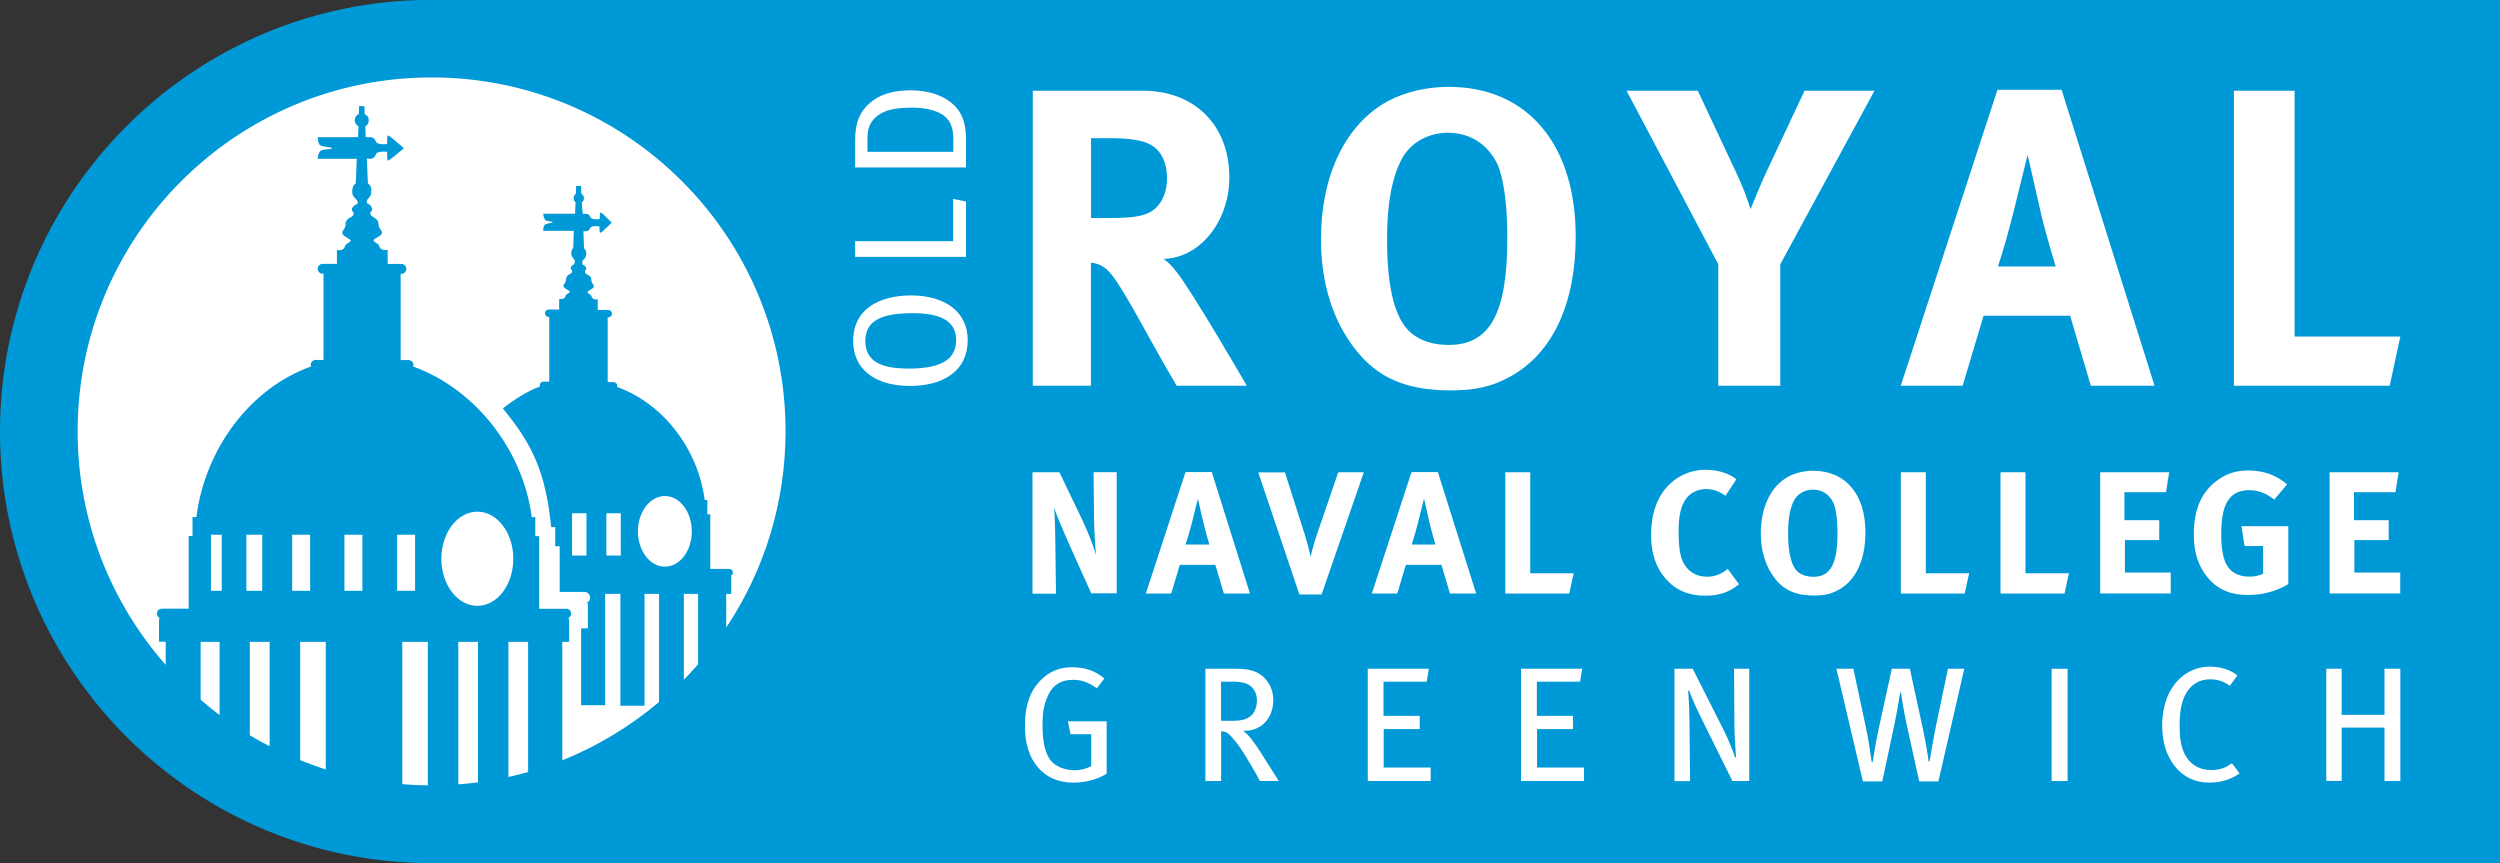 <?xml version="1.0" encoding="iso-8859-1"?>
<!-- Generator: Adobe Illustrator 17.1.0, SVG Export Plug-In . SVG Version: 6.00 Build 0)  -->
<!DOCTYPE svg PUBLIC "-//W3C//DTD SVG 1.1//EN" "http://www.w3.org/Graphics/SVG/1.1/DTD/svg11.dtd">
<svg version="1.1" id="Layer_1" xmlns="http://www.w3.org/2000/svg" xmlns:xlink="http://www.w3.org/1999/xlink" x="0px" y="0px"
	 viewBox="0 0 246.35 85.04" style="enable-background:new 0 0 246.35 85.04;" xml:space="preserve">
<rect x="0" y="0" width="246.35" height="85.04" fill="#333333" stroke="none"/>
<style type="text/css">
	.Arched_x0020_Green{fill:url(#SVGID_1_);stroke:#FFFFFF;stroke-width:0.25;stroke-miterlimit:1;}
	.st0{fill:#FFFFFF;}
	.st1{fill:#0099D8;}
</style>
<linearGradient id="SVGID_1_" gradientUnits="userSpaceOnUse" x1="-297.695" y1="339.984" x2="-296.988" y2="339.277">
	<stop  offset="0" style="stop-color:#20AC4B"/>
	<stop  offset="0.983" style="stop-color:#19361A"/>
</linearGradient>
<g>
	<circle class="st0" cx="42.28" cy="42.62" r="38.1"/>
	<path class="st1" d="M41.4,0C18.44,0.59,0,19.41,0,42.52c0,23.11,18.44,41.93,41.4,42.52h204.95V0H41.4z M21.64,70.47
		c-0.64-0.48-1.26-0.99-1.87-1.52v-5.7h1.87V70.47z M21.85,58.22h-1.06v-5.53h1.06V58.22z M26.57,73.54
		c-0.66-0.34-1.32-0.7-1.95-1.08v-9.21h1.95V73.54z M24.28,58.22v-5.53h1.56v5.53H24.28z M32.1,75.82c-0.86-0.27-1.7-0.58-2.52-0.91
		V63.25h2.52V75.82z M28.79,58.22v-5.53h1.77v5.53H28.79z M35.71,58.22h-1.77v-5.53h1.77V58.22z M42.16,77.39
		c-0.85-0.01-1.69-0.05-2.52-0.12V63.25h2.52C42.16,63.25,42.16,75.55,42.16,77.39z M39.13,58.22v-5.53h1.77v5.53H39.13z
		 M47.1,77.09c-0.64,0.09-1.29,0.15-1.94,0.2V63.25h1.94V77.09z M47.04,59.7c-1.96,0-3.55-2.08-3.55-4.64
		c0-2.56,1.59-4.64,3.55-4.64c1.96,0,3.54,2.08,3.54,4.64C50.58,57.63,49,59.7,47.04,59.7z M52.04,76.07
		c-0.64,0.18-1.29,0.35-1.94,0.49V63.25h1.94V76.07z M65.52,55.84c-1.47,0-2.66-1.56-2.66-3.48c0-1.92,1.19-3.48,2.66-3.48
		c1.46,0,2.65,1.55,2.65,3.48C68.18,54.28,66.99,55.84,65.52,55.84z M68.79,65.46c-0.43,0.49-0.95,1.05-1.4,1.52v-8.46h1.4V65.46z
		 M71.56,61.84v-3.32h0.5v-1.74H71.9c0.18-0.02,0.32-0.17,0.32-0.36c0-0.2-0.16-0.36-0.36-0.36h-1.87v-5.38H69.7v-1.41h-0.26
		c-0.64-4.98-4.06-9.5-8.64-11.14c0.01-0.04,0.02-0.08,0.02-0.12c0-0.2-0.16-0.36-0.37-0.36h-0.57l0-6.38h0.06
		c0.2,0,0.36-0.16,0.36-0.36c0-0.2-0.16-0.37-0.36-0.37h-0.06H58.9v-1.04h-0.28c-0.1-0.02-0.25-0.08-0.3-0.22
		c-0.08-0.25-0.11-0.19-0.29-0.33c-0.18-0.14-0.18-0.2,0.06-0.34c0.28-0.18,0.42-0.23,0.42-0.41c0-0.11-0.07-0.19-0.14-0.27
		c-0.1-0.19-0.11-0.36-0.11-0.42c0-0.25-0.2-0.35-0.47-0.5c-0.1-0.05-0.15-0.15-0.15-0.23c0-0.02,0-0.09,0.01-0.11
		c0.09-0.06,0.12-0.12,0.12-0.21c0-0.15-0.13-0.3-0.34-0.37c-0.01-0.02-0.01-0.03-0.02-0.06c-0.05-0.18-0.08-0.25,0.07-0.43
		c0.08-0.1,0.26-0.16,0.29-0.55c0.02-0.33-0.09-0.44-0.22-0.57l-0.06-1.69h0.24c0,0,0.24,0,0.36-0.19c0.07-0.11,0.06-0.22,0.31-0.29
		c0.25-0.06,0.67-0.01,0.67-0.01s0,0.48,0.02,0.59c0.02,0.12,0.21-0.02,0.33-0.13c0.19-0.17,0.86-0.81,0.86-0.81
		s-0.68-0.7-0.82-0.82c-0.12-0.11-0.3-0.25-0.33-0.13c-0.03,0.12-0.03,0.59-0.03,0.59s-0.42,0.05-0.67-0.02
		c-0.25-0.06-0.24-0.18-0.31-0.3c-0.14-0.23-0.41-0.2-0.41-0.2h-0.29l-0.1-1.12c0.13-0.09,0.21-0.18,0.22-0.42
		c0.01-0.25-0.13-0.34-0.26-0.44l-0.02-0.76h-0.49l-0.02,0.76c-0.13,0.09-0.22,0.25-0.22,0.44c0,0.31,0.12,0.3,0.18,0.39l-0.04,1.14
		h-3.14c0,0,0.04,0.55,0.26,0.66c0.25,0.13,0.66,0.08,0.66,0.18c0,0.08-0.46,0.08-0.72,0.21c-0.22,0.11-0.2,0.64-0.2,0.64h3.01
		l-0.05,1.67c-0.1,0.13-0.22,0.3-0.2,0.56c0.03,0.26,0.07,0.31,0.26,0.55c0.17,0.2,0.08,0.29,0.04,0.46
		c-0.01,0.03-0.01,0.04-0.03,0.06c-0.2,0.07-0.32,0.23-0.32,0.37c0,0.08,0.05,0.16,0.13,0.22c0,0.02,0.01,0.04,0.01,0.07
		c0,0.1-0.05,0.18-0.12,0.24c-0.3,0.13-0.48,0.32-0.48,0.54c0,0.02,0,0.05,0,0.07c-0.02,0.14-0.04,0.23-0.21,0.46
		c-0.01,0.01-0.01,0.02-0.02,0.03c0,0-0.03,0.09-0.03,0.11c0,0.11,0.09,0.21,0.25,0.3c0.06,0.05,0.13,0.09,0.2,0.13
		c0.25,0.14,0.21,0.18,0.02,0.32c-0.19,0.14-0.21,0.07-0.29,0.33c-0.05,0.15-0.21,0.2-0.31,0.22h-0.29v1.04h-0.98h-0.06
		c-0.2,0-0.36,0.16-0.36,0.37c0,0.2,0.16,0.36,0.36,0.36h0.06v6.38h-0.58c-0.2,0-0.36,0.16-0.36,0.36c0,0.04,0.01,0.08,0.02,0.12
		c-1.26,0.45-2.6,1.33-3.65,2.16c2.9,3.5,4.23,6.29,4.76,11.69h0.4v1.89h0.44v4.5h2.44c0.31,0,0.56,0.25,0.56,0.56
		c0,0.29-0.22,0.51-0.49,0.54h0.27v2.49h-0.67v7.57h2.37V58.52h1.5v11.02h2.38V58.52h1.43v10.66c-2.82,2.37-6.06,4.35-9.53,5.74
		V63.25h0.67v-2.31h-0.23c0.24-0.03,0.43-0.23,0.43-0.47c0-0.27-0.21-0.48-0.48-0.48h-2.67v-7.16h-0.38v-1.87H52.4
		c-0.86-6.63-5.59-12.65-11.69-14.84c0.02-0.05,0.03-0.1,0.03-0.16c0-0.27-0.22-0.48-0.49-0.48h-0.77l0-8.5h0.08
		c0.27,0,0.48-0.22,0.48-0.48c0-0.27-0.21-0.49-0.48-0.49H39.5h-1.3v-1.38h-0.4c-0.13-0.03-0.34-0.1-0.4-0.3
		c-0.11-0.33-0.14-0.25-0.39-0.43c-0.24-0.18-0.3-0.23,0.01-0.41c0.46-0.27,0.62-0.37,0.62-0.59c0-0.09-0.08-0.22-0.22-0.39
		c-0.13-0.19-0.12-0.43-0.13-0.5c-0.04-0.47-0.56-0.62-0.7-0.75c-0.07-0.08-0.11-0.16-0.11-0.26c0-0.03,0-0.06,0.01-0.08
		c0.12-0.09,0.19-0.19,0.19-0.31c0-0.19-0.23-0.5-0.51-0.58c-0.01-0.02-0.02-0.05-0.03-0.08c-0.02-0.19,0.03-0.27,0.18-0.42
		c0.16-0.22,0.25-0.21,0.27-0.73c0.02-0.43-0.17-0.6-0.34-0.75l-0.1-2.41h0.26c0,0,0.35,0.06,0.54-0.25
		c0.09-0.15,0.08-0.33,0.42-0.41c0.33-0.08,0.78-0.02,0.78-0.02s0,0.64,0.03,0.8c0.03,0.16,0.25-0.06,0.43-0.18
		c0.19-0.13,1.19-0.97,1.19-0.97s-1-0.88-1.19-1.02c-0.18-0.13-0.4-0.33-0.43-0.18c-0.03,0.16-0.03,0.78-0.03,0.78
		s-0.45,0.06-0.78-0.02c-0.33-0.08-0.33-0.25-0.42-0.4c-0.19-0.31-0.54-0.25-0.54-0.25h-0.37l-0.04-1.07
		c0.2-0.15,0.34-0.27,0.34-0.59c0-0.4-0.23-0.52-0.4-0.61l-0.03-0.79h-0.53l-0.02,0.76c-0.25,0.15-0.39,0.32-0.4,0.64
		c-0.01,0.23,0.17,0.5,0.37,0.59l-0.05,1.07h-3.96c0,0-0.02,0.67,0.27,0.82c0.29,0.15,1.11,0.14,1.11,0.28
		c0,0.11-0.77,0.06-1.06,0.21c-0.3,0.14-0.33,0.82-0.33,0.82h3.85l-0.1,2.41c-0.26,0.19-0.34,0.4-0.35,0.79
		c-0.01,0.29,0.05,0.45,0.28,0.68c0.1,0.12,0.3,0.25,0.25,0.47c-0.01,0.04-0.02,0.06-0.03,0.09c-0.27,0.09-0.54,0.35-0.54,0.54
		c0,0.11,0.06,0.21,0.17,0.29c0.01,0.03,0.01,0.06,0.01,0.1c0,0.13-0.07,0.23-0.16,0.32c-0.39,0.16-0.64,0.42-0.64,0.71
		c0,0.03,0,0.07,0.01,0.1c-0.03,0.18-0.05,0.31-0.28,0.6c-0.01,0.02-0.02,0.05-0.02,0.05c-0.01,0.02-0.02,0.04-0.02,0.06
		c-0.01,0.03-0.01,0.06-0.01,0.08c0,0.14,0.12,0.28,0.33,0.39c0.08,0.06,0.17,0.12,0.26,0.17c0.34,0.19,0.28,0.23,0.03,0.42
		c-0.25,0.19-0.28,0.1-0.39,0.43c-0.06,0.2-0.27,0.27-0.4,0.3h-0.36V26h-1.32h-0.09c-0.27,0-0.48,0.22-0.48,0.49
		c0,0.27,0.21,0.48,0.48,0.48h0.09l0,8.5h-0.77c-0.27,0-0.49,0.22-0.49,0.48c0,0.06,0.02,0.11,0.04,0.16
		c-6.1,2.18-10.46,8.21-11.31,14.84h-0.38v1.87h-0.38v7.16h-2.64c-0.27,0-0.49,0.22-0.49,0.48c0,0.25,0.19,0.44,0.43,0.47h-0.22
		v2.31h0.66v2.28c-5.4-6.14-8.68-14.19-8.68-23.01c0-19.27,15.62-34.88,34.88-34.88c19.27,0,34.88,15.62,34.88,34.88
		C77.4,49.67,75.25,56.31,71.56,61.84z M61.17,50.58v4.16h-1.42v-4.16H61.17z M57.79,50.58v4.16h-1.42v-4.16H57.79z"/>
	<g>
		<g>
			<path class="st0" d="M115.95,38.01c-1.13-1.93-1.59-2.72-2.72-4.77c-2.89-5.23-3.76-6.65-4.81-7.11
				c-0.29-0.13-0.55-0.21-0.92-0.25v12.13h-5.73V8.94h10.84c5.14,0,8.53,3.43,8.53,8.53c0,4.35-2.89,7.95-6.48,8.04
				c0.59,0.45,0.83,0.7,1.22,1.21c1.67,2.09,6.98,11.29,6.98,11.29H115.95z M112.9,14.04c-0.67-0.25-1.88-0.42-3.3-0.42h-2.09v7.86
				h1.97c2.51,0,3.6-0.25,4.39-0.96c0.71-0.66,1.13-1.71,1.13-2.93C114.99,15.79,114.28,14.54,112.9,14.04z"/>
			<path class="st0" d="M148.78,37.13c-1.75,0.96-3.39,1.34-5.81,1.34c-4.39,0-7.24-1.22-9.46-4.1c-2.21-2.85-3.34-6.53-3.34-10.79
				c0-6.27,2.38-11.29,6.56-13.6c1.73-0.92,3.85-1.42,6.03-1.42c7.74,0,12.51,5.65,12.51,14.76
				C155.27,29.89,153.01,34.83,148.78,37.13z M147.78,16.76c-0.47-1.46-2.01-3.68-5.11-3.68c-1.96,0-3.68,1-4.52,2.55
				c-1,1.89-1.47,4.44-1.47,7.95c0,5.02,0.84,8.16,2.6,9.41c0.92,0.67,2.09,1,3.47,1c4.06,0,5.78-3.09,5.78-10.5
				C148.53,20.52,148.28,18.39,147.78,16.76z"/>
			<path class="st0" d="M175.43,26.04v11.97h-6.11V26.04l-9.04-17.1h7.02l3.73,7.95c0.75,1.59,1.13,2.63,1.47,3.72
				c0.33-0.84,0.92-2.26,1.55-3.64l3.77-8.03h6.89L175.43,26.04z"/>
			<path class="st0" d="M206.03,38.01l-2.04-6.9h-8.53l-2.06,6.9h-6.1l9.53-29.16h6.32l9.16,29.16H206.03z M200.97,20.4
				c-0.29-1.34-1.17-5.14-1.17-5.14s-0.84,3.43-1.38,5.6c-0.54,2.1-0.91,3.48-1.54,5.4h5.69C202.57,26.25,201.6,23.2,200.97,20.4z"
				/>
			<path class="st0" d="M235.48,38.01h-15.35V8.94h5.98v24.22h10.42L235.48,38.01z"/>
		</g>
		<path class="st0" d="M107.54,58.49l-2.05-4.56c-0.67-1.5-1.39-3.18-1.62-3.92c0.09,0.98,0.11,2.39,0.12,3.38l0.07,5.11h-2.32
			V46.54h2.66l2.29,4.78c0.6,1.27,1.06,2.51,1.31,3.38c-0.09-0.93-0.17-2.46-0.19-3.28l-0.05-4.89h2.28v11.94H107.54z"/>
		<path class="st0" d="M120.6,58.49l-0.84-2.83h-3.5l-0.85,2.83h-2.5l3.91-11.97h2.59l3.76,11.97H120.6z M118.52,51.25
			c-0.12-0.55-0.48-2.11-0.48-2.11s-0.34,1.41-0.57,2.3c-0.23,0.86-0.38,1.43-0.64,2.22h2.34
			C119.18,53.66,118.79,52.41,118.52,51.25z"/>
		<path class="st0" d="M130.23,58.58h-2.19l-4.05-12.03h2.63l1.98,6.22c0.17,0.53,0.35,1.2,0.55,2.08c0.16-0.74,0.46-1.74,0.69-2.39
			l2.03-5.92h2.52L130.23,58.58z"/>
		<path class="st0" d="M142.88,58.49l-0.84-2.83h-3.51l-0.84,2.83h-2.51l3.91-11.97h2.6l3.77,11.97H142.88z M140.8,51.25
			c-0.11-0.55-0.48-2.11-0.48-2.11s-0.34,1.41-0.57,2.3c-0.22,0.86-0.38,1.43-0.64,2.22h2.34C141.46,53.66,141.07,52.41,140.8,51.25
			z"/>
		<path class="st0" d="M154.63,58.49h-6.3V46.54h2.46v9.95h4.28L154.63,58.49z"/>
		<path class="st0" d="M168.05,58.7c-1.65,0-2.92-0.54-3.9-1.65c-0.96-1.08-1.45-2.52-1.45-4.28c0-1.5,0.26-2.68,0.81-3.71
			c0.92-1.73,2.65-2.77,4.56-2.77c1.19,0,2.38,0.38,3.03,0.94l-1.08,1.63c-0.6-0.45-1.24-0.67-1.91-0.67c-0.81,0-1.6,0.39-2.02,1.03
			c-0.47,0.69-0.68,1.68-0.68,3.08c0,1.63,0.14,2.54,0.5,3.2c0.48,0.87,1.27,1.33,2.3,1.33c0.71,0,1.34-0.2,2.04-0.77l1.11,1.51
			C170.42,58.35,169.41,58.7,168.05,58.7z"/>
		<path class="st0" d="M181.16,58.13c-0.72,0.4-1.39,0.55-2.39,0.55c-1.8,0-2.97-0.5-3.88-1.69c-0.91-1.17-1.38-2.68-1.38-4.43
			c0-2.58,0.98-4.64,2.7-5.59c0.71-0.38,1.58-0.58,2.47-0.58c3.18,0,5.14,2.32,5.14,6.06C183.82,55.15,182.9,57.18,181.16,58.13z
			 M180.74,49.76c-0.19-0.6-0.82-1.51-2.09-1.51c-0.81,0-1.51,0.41-1.85,1.04c-0.42,0.77-0.6,1.82-0.6,3.27
			c0,2.06,0.35,3.35,1.06,3.87c0.38,0.27,0.87,0.41,1.43,0.41c1.67,0,2.38-1.27,2.38-4.31C181.06,51.3,180.96,50.43,180.74,49.76z"
			/>
		<path class="st0" d="M193.6,58.49h-6.29V46.54h2.46v9.95h4.27L193.6,58.49z"/>
		<path class="st0" d="M203.44,58.49h-6.31V46.54h2.46v9.95h4.28L203.44,58.49z"/>
		<path class="st0" d="M206.95,58.49V46.54h6.8l-0.31,1.96h-4.1v2.76h3.43v1.96h-3.38v3.2h4.51v2.06H206.95z"/>
		<path class="st0" d="M221.53,58.63c-1.79,0-3.11-0.59-4.07-1.83c-0.88-1.12-1.28-2.39-1.28-4.17c0-2.53,0.83-4.31,2.5-5.43
			c0.88-0.59,1.76-0.84,2.9-0.84c1.44,0,2.75,0.46,3.79,1.37l-1.27,1.5c-0.77-0.63-1.58-0.93-2.49-0.93c-0.7,0-1.3,0.21-1.71,0.6
			c-0.81,0.78-1.02,2.07-1.02,3.85c0,1.7,0.3,2.8,0.89,3.4c0.45,0.43,1.1,0.67,1.87,0.67c0.54,0,0.97-0.09,1.36-0.29v-2.72h-1.82
			l-0.31-1.96h4.62v5.71C224.28,58.28,222.94,58.63,221.53,58.63z"/>
		<path class="st0" d="M229.56,58.49V46.54h6.8l-0.31,1.96h-4.09v2.76h3.42v1.96H232v3.2h4.52v2.06H229.56z"/>
		<path class="st0" d="M105.79,77.12c-1.48,0-2.65-0.5-3.5-1.49c-0.88-1.03-1.29-2.33-1.29-4.15c0-2.21,0.65-3.74,1.91-4.78
			c0.8-0.66,1.69-0.95,2.78-0.95c1.2,0,2.26,0.35,3.13,1.11l-0.74,0.97c-0.82-0.6-1.51-0.84-2.36-0.84c-1.06,0-1.9,0.42-2.38,1.41
			c-0.52,1.06-0.61,1.85-0.61,3.16c0,1.53,0.27,2.67,0.78,3.35c0.48,0.62,1.43,0.99,2.38,0.99c0.63,0,1.18-0.16,1.64-0.41v-3.14
			h-2.04l-0.26-1.27h3.82v5.16C108.17,76.8,106.96,77.12,105.79,77.12z"/>
		<path class="st0" d="M124.15,76.96c-0.33-0.63-0.47-0.88-0.92-1.64c-0.85-1.41-1.13-1.88-1.91-2.76c-0.29-0.32-0.53-0.48-0.99-0.5
			v4.9h-1.55V65.9h3.1c1.32,0,2.08,0.3,2.61,0.8c0.5,0.47,0.98,1.2,0.98,2.28c0,1.72-1.12,3.1-2.96,3.03
			c0.52,0.42,0.78,0.78,0.96,1.03c0.23,0.3,0.57,0.79,0.93,1.37c0.48,0.75,1.38,2.2,1.61,2.55H124.15z M122.83,67.37
			c-0.32-0.13-0.77-0.2-1.35-0.2h-1.16v3.86h1.08c0.98,0,1.52-0.16,1.91-0.53c0.33-0.32,0.55-0.85,0.55-1.49
			C123.86,68.23,123.44,67.61,122.83,67.37z"/>
		<path class="st0" d="M134.78,76.96V65.9h6.02l-0.21,1.27h-4.26v3.37h3.57v1.3h-3.55v3.79h4.63v1.33H134.78z"/>
		<path class="st0" d="M149.88,76.96V65.9h6.03l-0.21,1.27h-4.26v3.37H155v1.3h-3.54v3.79h4.63v1.33H149.88z"/>
		<path class="st0" d="M170.71,76.96l-2.91-5.88c-0.56-1.13-1.14-2.39-1.35-3.03l-0.1,0.02c0.08,0.95,0.12,2.05,0.13,3.08l0.06,5.82
			H165V65.9h1.8l3.08,6.1c0.47,0.91,1.01,2.34,1.1,2.65l0.09-0.04c-0.03-0.32-0.16-2.07-0.16-3.29l-0.04-5.42h1.5v11.06H170.71z"/>
		<path class="st0" d="M191.01,77h-1.89l-1.23-5.57c-0.29-1.36-0.48-2.53-0.56-3.19h-0.09c-0.09,0.56-0.32,1.98-0.56,3.13L185.48,77
			h-1.91l-2.61-11.1h1.67l1.22,5.7c0.34,1.61,0.48,2.81,0.59,3.5h0.09c0.13-0.79,0.33-2.09,0.61-3.36l1.28-5.84h1.78l1.27,5.87
			c0.27,1.24,0.53,2.8,0.58,3.28h0.09c0.1-0.63,0.4-2.43,0.64-3.55l1.17-5.6h1.61L191.01,77z"/>
		<path class="st0" d="M202.17,76.96V65.9h1.57v11.06H202.17z"/>
		<path class="st0" d="M217.7,77.12c-1.44,0-2.6-0.59-3.43-1.66c-0.79-1.01-1.21-2.34-1.21-3.94c0-1.29,0.26-2.39,0.72-3.29
			c0.81-1.58,2.28-2.54,3.98-2.54c1.05,0,2.02,0.3,2.71,0.87l-0.74,1.02c-0.62-0.45-1.22-0.64-1.96-0.64c-1.1,0-1.95,0.56-2.46,1.58
			c-0.35,0.71-0.53,1.65-0.53,2.97c0,1.24,0.13,1.96,0.4,2.6c0.51,1.22,1.54,1.79,2.71,1.79c0.85,0,1.45-0.22,2.04-0.68l0.76,1.02
			C219.83,76.81,218.82,77.12,217.7,77.12z"/>
		<path class="st0" d="M234.97,76.96V71.7h-4.22v5.25h-1.52V65.9h1.52v4.54h4.22V65.9h1.56v11.06H234.97z"/>
		<g>
			<g>
				<path class="st0" d="M95.36,33.52c0,3.01-2.39,4.51-5.67,4.51c-3.61,0-5.62-1.75-5.62-4.43c0-3.22,2.68-4.49,5.72-4.49
					C93.15,29.12,95.36,30.75,95.36,33.52z M85.27,33.6c0,1.94,1.44,2.72,4.25,2.72c2.79,0,4.7-0.66,4.7-2.8
					c0-1.69-1.22-2.66-4.27-2.66C86.97,30.86,85.27,31.54,85.27,33.6z"/>
				<path class="st0" d="M95.19,19.86v5.45H84.26v-1.55h9.66V19.6L95.19,19.86z"/>
				<path class="st0" d="M93.71,10.1c0.95,0.76,1.48,1.78,1.48,3.68v2.72H84.26v-2.53c0-1.88,0.42-3.09,1.81-4.1
					c0.9-0.65,2.16-0.97,3.67-0.97C91.51,8.91,92.81,9.38,93.71,10.1z M86.45,11.42c-0.75,0.6-0.97,1.24-0.97,2.3v1.24h8.46v-1.21
					c0-1.25-0.34-2.06-1.23-2.55c-0.73-0.4-1.71-0.59-2.79-0.59C88.4,10.61,87.28,10.77,86.45,11.42z"/>
			</g>
		</g>
	</g>
</g>
</svg>
